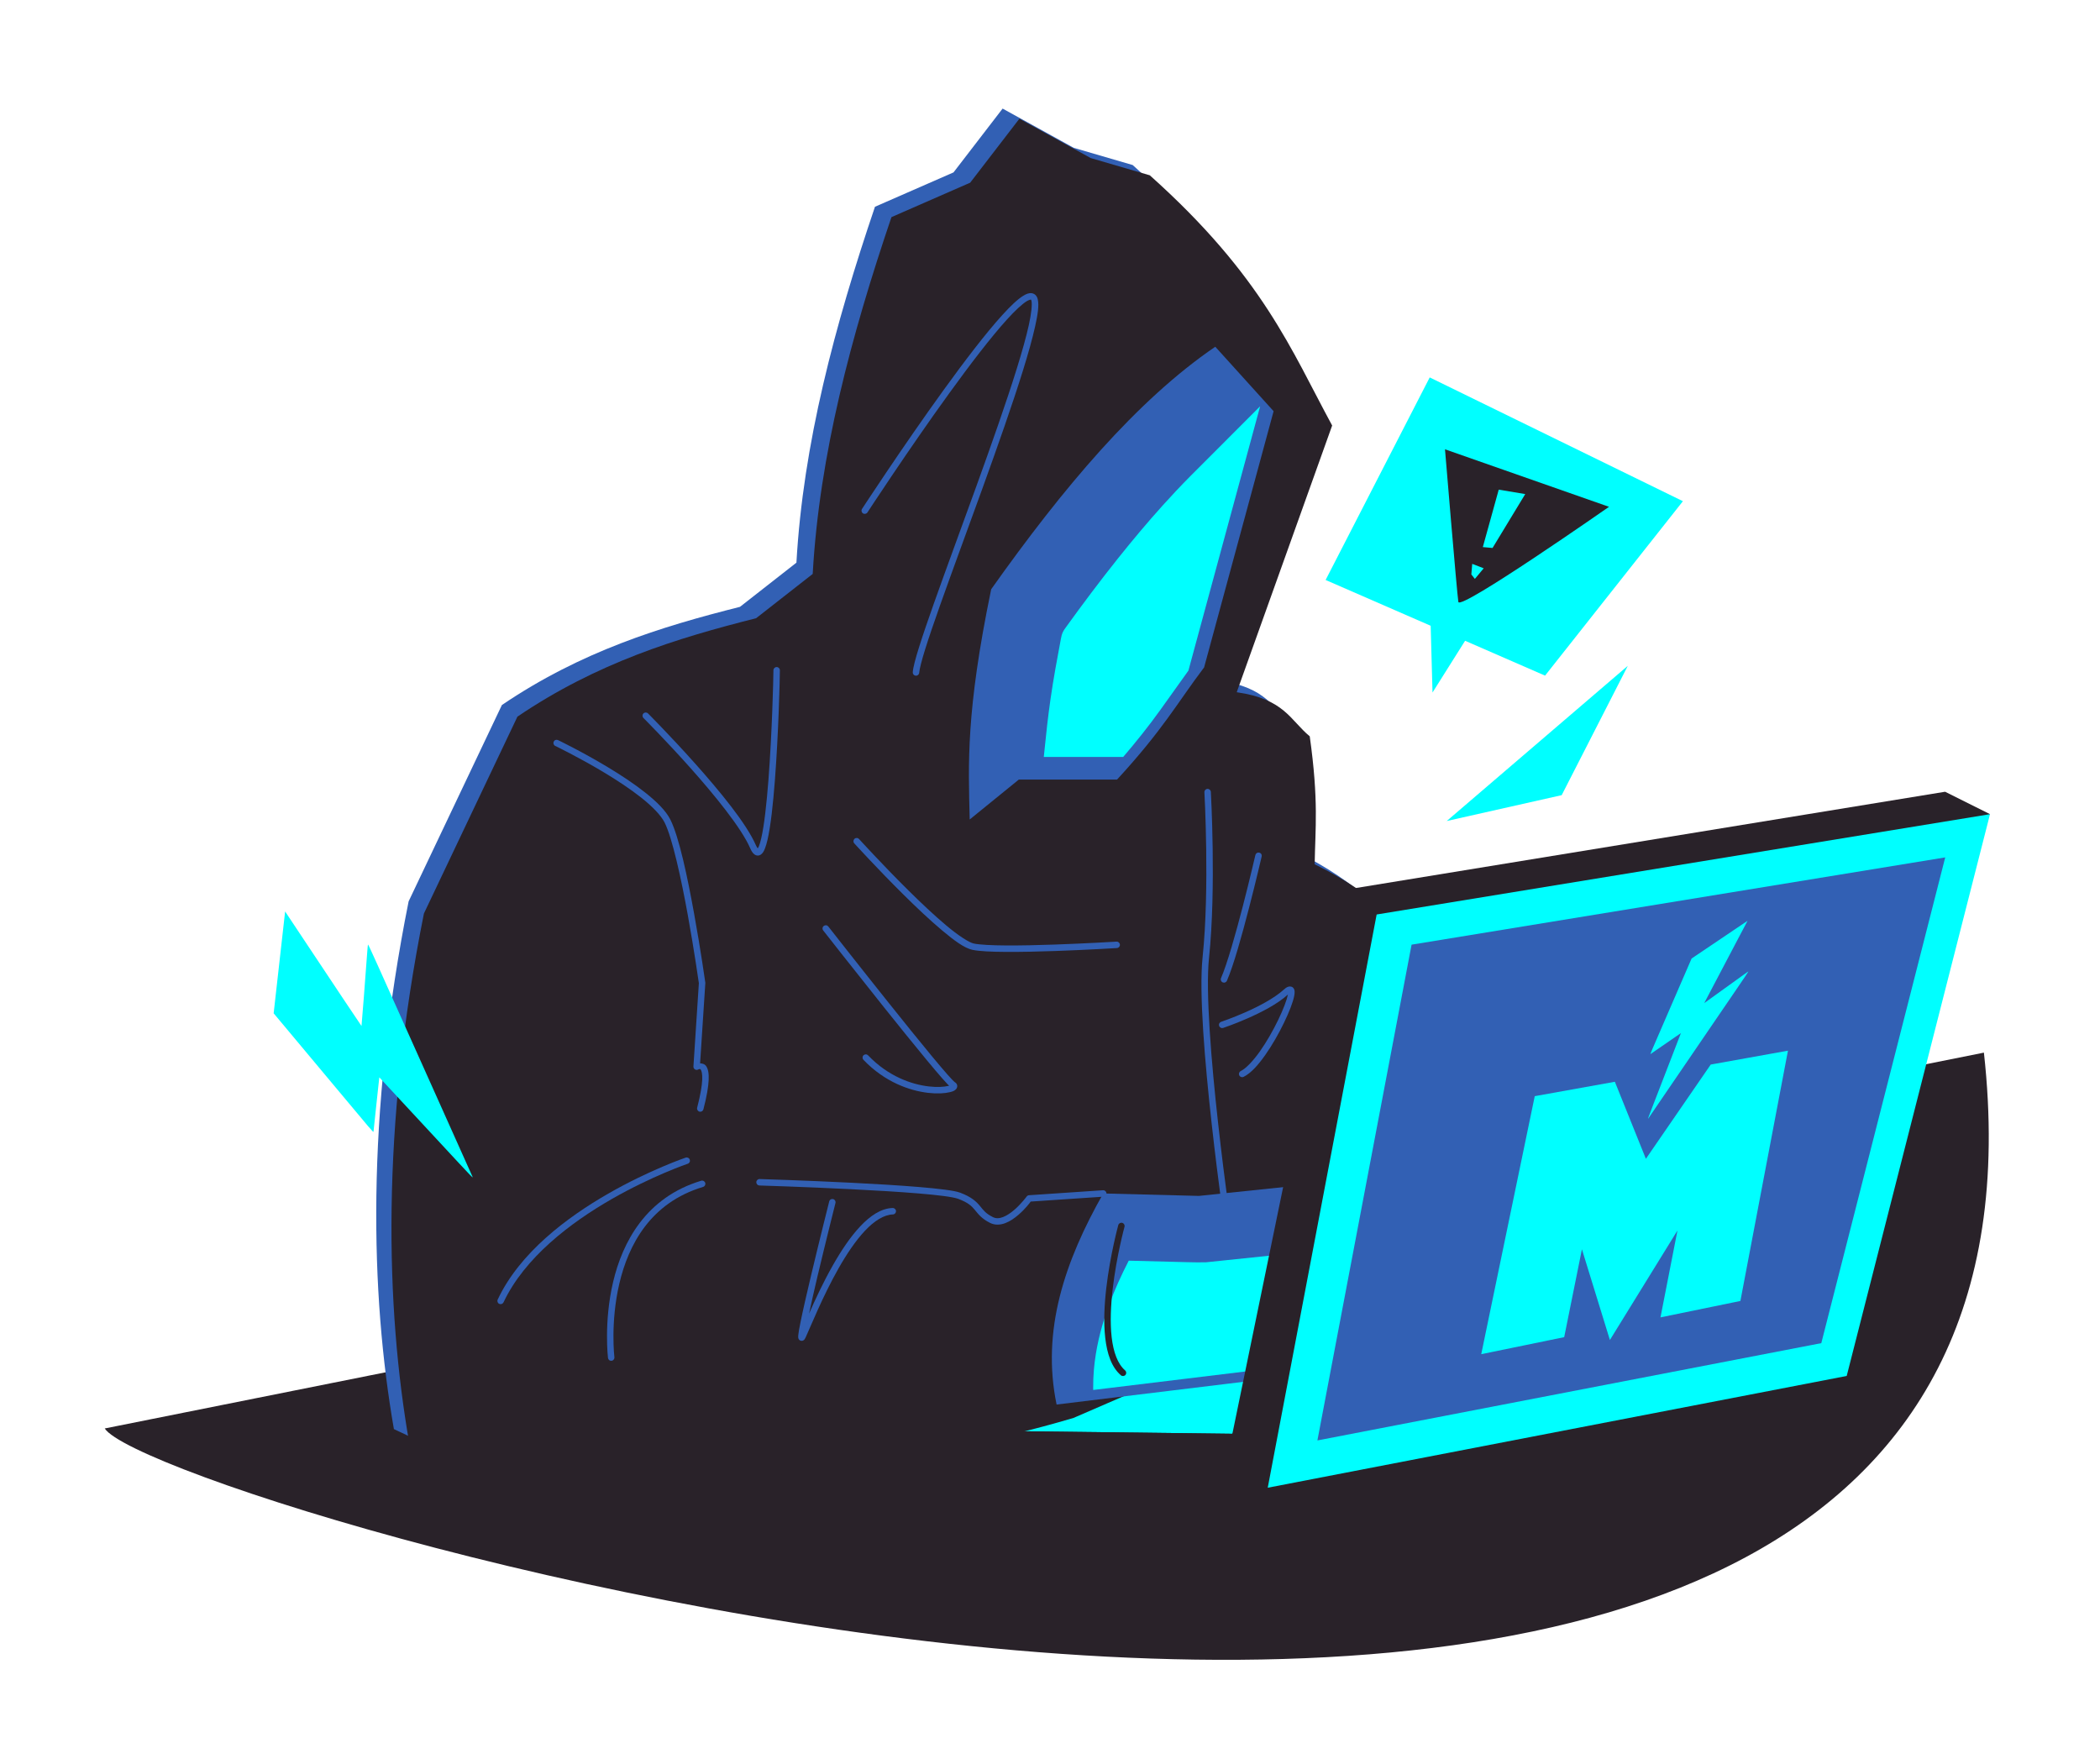 <?xml version="1.0" encoding="UTF-8" standalone="no"?>
<!-- Created with Inkscape (http://www.inkscape.org/) -->

<svg
   version="1.1"
   id="svg1"
   width="5000"
   height="4200"
   viewBox="0 0 5000 4200"
   sodipodi:docname="slider-img.svg"
   inkscape:version="1.3 (0e150ed, 2023-07-21)"
   inkscape:export-filename="slider-img.svg"
   inkscape:export-xdpi="96"
   inkscape:export-ydpi="96"
   xmlns:inkscape="http://www.inkscape.org/namespaces/inkscape"
   xmlns:sodipodi="http://sodipodi.sourceforge.net/DTD/sodipodi-0.dtd"
   xmlns="http://www.w3.org/2000/svg"
   xmlns:svg="http://www.w3.org/2000/svg">
  <defs
     id="defs1">
    <inkscape:path-effect
       effect="perspective-envelope"
       up_left_point="3707.138,2160.175"
       up_right_point="4552.28,2027.464"
       down_left_point="3415.26,3499.262"
       down_right_point="4292.744,3326.776"
       id="path-effect1"
       is_visible="true"
       lpeversion="1"
       deform_type="perspective"
       horizontal_mirror="false"
       vertical_mirror="false"
       overflow_perspective="false" />
  </defs>
  <sodipodi:namedview
     id="namedview1"
     pagecolor="#ffffff"
     bordercolor="#000000"
     borderopacity="0.25"
     inkscape:showpageshadow="2"
     inkscape:pageopacity="0.0"
     inkscape:pagecheckerboard="0"
     inkscape:deskcolor="#d1d1d1"
     showgrid="false"
     inkscape:zoom="0.0974"
     inkscape:cx="2505.1335"
     inkscape:cy="1278.2341"
     inkscape:window-width="1920"
     inkscape:window-height="1051"
     inkscape:window-x="0"
     inkscape:window-y="0"
     inkscape:window-maximized="1"
     inkscape:current-layer="g1" />
  <g
     id="g1"
     inkscape:groupmode="layer"
     inkscape:label="1">
    <path
       id="path3"
       d="M 35515.7,12735 1875,6006.84 C 2772.77,4596.05 37564.3,-5716.88 35515.7,12735 Z"
       style="fill:#292229;fill-opacity:1;fill-rule:nonzero;stroke:none"
       transform="matrix(0.133,0,0,-0.133,0,4200)" />
    <path
       id="path4"
       d="M 16192.2,5981.99 24209.9,9097.23 22062,5911.68 Z"
       style="display:inline;fill:#00ffff;fill-opacity:1;fill-rule:nonzero;stroke:none"
       transform="matrix(0.133,0,0,-0.133,0,4200)" />
    <path
       id="path5"
       d="m 14257.6,21506.3 c 119.5,2123.8 686.1,4247.5 1406.1,6371.3 l 1406,615.1 878.8,1142.5 1274.3,-703 1054.5,-307.6 c 2023.2,-1808.9 2529.3,-3130.6 3256.2,-4468.1 l -1704.1,-4762.6 c 854.2,-122.6 953.3,-497.1 1304,-787.6 162.3,-1160.5 98,-1641.6 87.9,-2284.9 1110.4,-538.1 1605,-1164.2 2328.8,-1757.5 L 25286.4,7885.04 21551.6,7577.46 18915.2,6435.04 C 16071.9,5587.34 12666.7,5301.68 9380.31,4897.15 L 7051.48,5995.62 c -418.28,2404.03 -505.43,5604.88 263.68,9447.08 l 1669.68,3515.1 c 1420.76,962.1 2841.46,1399.5 4262.16,1757.6 z"
       style="display:inline;fill:#3260b4;fill-opacity:1;fill-rule:nonzero;stroke:none"
       transform="matrix(0.133,0,0,-0.133,0,4200)" />
    <path
       id="path5-1"
       d="m 1935.013,1366.493 c 15.933,-283.173 91.48,-566.333 187.48,-849.507 l 187.467,-82.013 117.173,-152.333 169.907,93.733 140.6,41.013 c 269.76,241.187 337.24,417.413 434.16,595.747 l -227.213,635.013 c 113.893,16.347 127.107,66.28 173.867,105.013 21.64,154.733 13.067,218.88 11.72,304.653 148.053,71.747 214,155.227 310.507,234.333 l -35.16,890.515 -497.973,41.011 -351.52,152.323 c -379.107,113.027 -833.133,151.115 -1271.319,205.052 L 974.197,3434.584 c -55.771,-320.537 -67.391,-747.317 35.157,-1259.611 l 222.624,-468.68 c 189.435,-128.28 378.861,-186.6 568.288,-234.347 z"
       style="display:inline;fill:#292229;fill-opacity:1;fill-rule:nonzero;stroke:none;stroke-width:0.133" />
    <path
       id="path7"
       d="m 18915.2,6435.04 c -275.7,1328.83 149.1,2570.16 834.9,3778.76 l 1713.6,-43.9 2109.1,219.7 439.4,-3515.19 -1324.1,19.46 z"
       style="display:inline;fill:#3260b4;fill-opacity:1;fill-rule:nonzero;stroke:none"
       transform="matrix(0.133,0,0,-0.133,0,4200)" />
    <path
       id="path7-7"
       style="display:inline;fill:#00ffff;fill-opacity:1;fill-rule:nonzero;stroke:none;stroke-width:0.133"
       d="m 2871.35,3005.475 c -29.88,0.619 -59.745,-0.917 -89.615,-1.459 -31.419,-0.806 -62.838,-1.612 -94.257,-2.418 -8.809,17.118 -17.199,34.453 -25.072,52.021 -7.564,16.905 -14.703,34.176 -21.141,51.538 -6.503,17.499 -12.404,35.306 -17.491,53.324 -2.804,9.932 -5.427,20.083 -7.739,30.161 -5.486,23.94 -9.41,48.168 -11.513,72.65 -1.225,14.252 -1.79,28.549 -1.702,42.905 0.01,1.75 0.03,3.501 0.059,5.251 139.107,-16.906 278.213,-33.815 417.32,-50.719 25.677,0.381 51.353,0.763 77.029,1.145 -11.443,-91.449 -22.887,-182.898 -34.33,-274.348 -63.85,6.65 -127.699,13.3 -191.549,19.949 z" />
    <path
       id="path8"
       d="m 18473.3,26329.6 c -53.5,8.5 -101.5,-13 -153.4,-44.6 -103.9,-63.4 -229.2,-183.7 -376.8,-346.1 C 17648,25614 17271.9,25121.4 16900.2,24607.6 16156.6,23580 15432,22468.7 15432,22468.7 c -17.4,-26.7 -9.8,-62.4 16.9,-79.9 26.7,-17.4 62.4,-9.9 79.9,16.8 0,0 723.8,1109.9 1465,2134.3 370.6,512.3 746,1003.4 1034.8,1321.4 144.5,158.9 269.2,274.8 351.5,325.1 41.2,25 70.3,29.8 75.1,29.1 2.5,-0.4 0.2,0.8 1.6,-1 1.5,-1.7 5.9,-8.5 9,-23.2 13.3,-62.1 -1.2,-220.4 -47.6,-430.2 -46.3,-209.8 -120.9,-475.8 -215,-778.6 -188,-605.6 -453.5,-1358.2 -725,-2109.3 -271.6,-751.2 -549.1,-1501.1 -762.1,-2103 -106.5,-301 -196.9,-564.9 -262.4,-774.1 -65.5,-209.2 -106.4,-359.4 -113.5,-451.7 -1.1,-15.2 3.8,-30.3 13.8,-42 10,-11.6 24.2,-18.8 39.5,-20 15.3,-1.1 30.4,3.8 42.1,13.8 11.6,10 18.8,24.2 19.9,39.5 5,64.7 43.8,219.2 108.5,425.9 64.7,206.7 154.8,469.9 261,770.2 212.6,600.6 490.2,1350.4 761.9,2102.1 271.7,751.7 537.5,1505.3 726.7,2114.3 94.5,304.6 169.9,572.9 217.4,788.1 47.6,215.1 70.8,372.2 47.9,479.1 -5.9,27.6 -16.1,52.9 -34.1,74 -18,21.2 -44.8,36 -71.5,40.2 z"
       style="display:inline;fill:#3260b4;fill-opacity:1;fill-rule:nonzero;stroke:none"
       transform="matrix(0.133,0,0,-0.133,0,4200)" />
    <path
       id="path9"
       d="m 13599,10472 c -31.9,0.9 -58.4,-24.1 -59.4,-55.9 -0.4,-15.4 5.2,-30.2 15.7,-41.4 10.5,-11.2 25,-17.7 40.3,-18.2 0,0 796.3,-24.1 1640.6,-66.3 422.1,-21.1 856.1,-46.7 1208,-76 176,-14.7 331.6,-30.2 454.2,-46.5 122.5,-16.3 214.7,-35.1 251.8,-48.9 185.7,-69.7 243.9,-130.68 301.8,-200.17 57.9,-69.53 118,-154.92 272.1,-231.91 89.6,-44.84 187.3,-36.33 274.1,-3.17 86.7,33.17 166.5,90 235.9,150.04 127.1,109.69 202.5,214.51 217.7,235.11 l 1302.2,87.5 c 15.3,1 29.6,8.1 39.6,19.7 10.1,11.5 15.2,26.6 14.1,41.9 -1.1,15.3 -8.1,29.5 -19.6,39.6 -11.6,10.1 -26.7,15.1 -42,14.1 l -1324.3,-89.2 c -17,-1.1 -32.7,-9.8 -42.8,-23.6 0,0 -93.8,-128.5 -220.4,-237.8 -63.3,-54.69 -134.3,-103.6 -201.5,-129.3 -67.2,-25.66 -126.2,-29.18 -181.4,-1.56 -135.7,67.85 -172.3,127.26 -235,202.58 -62.8,75.38 -149.4,159.18 -350,234.38 -59.5,22.3 -151.6,38.4 -277.2,55.1 -125.6,16.7 -282.4,32.4 -459.6,47.1 -354.2,29.6 -789.3,55.4 -1212.1,76.5 -845.7,42.3 -1642.8,66.3 -1642.8,66.3 z"
       style="display:inline;fill:#3260b4;fill-opacity:1;fill-rule:nonzero;stroke:none"
       transform="matrix(0.133,0,0,-0.133,0,4200)" />
    <path
       id="path10"
       d="m 22694.9,4945.82 -6573,262.89 70.3,773.28 5869.8,-70.31 2003.5,9736.12 10755.4,1757.4 804.1,-401.5 z"
       style="display:inline;fill:#292229;fill-opacity:1;fill-rule:nonzero;stroke:none"
       transform="matrix(0.133,0,0,-0.133,0,4200)" />
    <path
       id="path11"
       d="m 12275.2,10855.3 c 0,0 -644.9,-218.9 -1386.3,-644.3 -741.5,-425.41 -1584.17,-1057.09 -1979.21,-1896.62 -6.57,-13.87 -7.31,-29.77 -2.11,-44.22 5.23,-14.42 15.94,-26.18 29.84,-32.7 13.87,-6.52 29.81,-7.3 44.22,-2.07 14.45,5.2 26.21,15.94 32.7,29.81 377.5,802.18 1200.56,1426.09 1931.86,1845.6 731.2,419.6 1365.9,635.1 1365.9,635.1 14.6,4.9 26.5,15.4 33.3,29.2 6.8,13.7 7.8,29.6 2.8,44.1 -10.2,30.1 -42.9,46.3 -73,36.1 z"
       style="fill:#3260b4;fill-opacity:1;fill-rule:nonzero;stroke:none"
       transform="matrix(0.133,0,0,-0.133,0,4200)" />
    <path
       id="path12"
       d="m 12553.3,10441.6 c -988.6,-296.6 -1409.7,-1098.05 -1578,-1814.53 -168.3,-716.48 -91,-1358.12 -91,-1358.12 1.9,-15.24 9.6,-29.11 21.7,-38.6 12.1,-9.49 27.4,-13.75 42.6,-11.91 31.7,3.86 54.2,32.65 50.3,64.29 0,0 -74.3,624.07 88.7,1317.93 163,693.91 556.2,1447.54 1498.9,1730.34 30.5,9.2 47.8,41.5 38.6,72 -9.2,30.4 -41.3,47.6 -71.8,38.6 z"
       style="fill:#3260b4;fill-opacity:1;fill-rule:nonzero;stroke:none"
       transform="matrix(0.133,0,0,-0.133,0,4200)" />
    <path
       id="path13"
       d="m 14914.7,10113.1 c -14.9,3.7 -30.6,1.4 -43.8,-6.4 -13.2,-7.9 -22.7,-20.7 -26.4,-35.6 0,0 -172.7,-684.97 -325.3,-1327.15 -76.3,-321.1 -147.6,-631.33 -189.9,-841.06 -21.2,-104.84 -35.3,-182.77 -39.3,-231.25 -1.1,-12.11 -1.6,-22.15 -0.7,-33.83 0.5,-5.82 1.1,-11.91 4.7,-21.87 3.7,-9.96 13.7,-30.63 40.4,-38.36 26.8,-7.74 47.4,5 56,11.95 8.5,6.95 12.1,12.15 15.5,17.15 7,10.04 11.6,19.73 17.4,32.03 83.6,179.14 299.8,725.67 587.7,1233.13 144,253.75 305.8,496.44 473.5,674.33 167.8,177.85 339.6,286.92 499.7,291.92 31.9,1.09 56.8,27.73 55.8,59.57 -1.1,31.79 -27.6,56.83 -59.4,55.93 -208.2,-6.48 -402,-139.02 -580.2,-328 -178.3,-188.99 -343.2,-438.25 -489.8,-696.68 -180.8,-318.56 -317.6,-617.5 -426.8,-866.06 41.8,193.36 88.2,403.87 147.7,654.45 152.4,641.1 324.9,1325.6 324.9,1325.6 7.8,30.9 -10.8,62.3 -41.8,70.2 z"
       style="fill:#3260b4;fill-opacity:1;fill-rule:nonzero;stroke:none"
       transform="matrix(0.133,0,0,-0.133,0,4200)" />
    <path
       id="path14"
       d="m 9945.62,18332.3 c -14.45,-5 -26.32,-15.7 -32.92,-29.5 -6.68,-13.8 -7.62,-29.7 -2.58,-44.1 5.04,-14.5 15.62,-26.4 29.41,-33.1 0,0 421.17,-202.5 878.27,-477.5 228.6,-137.6 466,-293.2 662.8,-449.4 196.8,-156.3 352.4,-315.1 418,-446.5 136.8,-273.5 296.2,-1003 414,-1652.8 117.2,-646.8 197.6,-1216.3 198.3,-1221.3 l -97.2,-1491 c -1.4,-21.4 9.2,-41.9 27.6,-53 18.3,-11.2 41.3,-11.3 59.7,-0.3 0,0 10.2,5.4 20.9,6.6 10.9,1.2 12.6,5 24.7,-13.1 12,-18.2 29.3,-71.2 24.3,-178.9 -5,-107.7 -30.4,-268.2 -90.4,-499.3 -8,-30.8 10.4,-62.3 41.3,-70.3 14.8,-4 30.6,-1.8 43.8,5.9 13.3,7.8 22.9,20.5 26.7,35.3 61.4,236 88.3,402.7 93.9,523 5.6,120.2 -8.7,195.9 -43.3,248.1 -28.4,43 -72.7,49.8 -109.9,52.6 l 93.4,1433.2 c 0.4,4 0.3,8 -0.2,12 0,0 -81.6,578.7 -199.9,1231.1 -118.2,652.3 -268.1,1371.4 -424.4,1683.9 -80.7,161.6 -246.6,324.1 -449.6,485.2 -202.9,161.1 -443.7,318.8 -675,458 -462.5,278.3 -887.69,482.7 -887.69,482.7 -13.75,6.7 -29.57,7.5 -43.99,2.5 z"
       style="fill:#3260b4;fill-opacity:1;fill-rule:nonzero;stroke:none"
       transform="matrix(0.133,0,0,-0.133,0,4200)" />
    <path
       id="path15"
       d="m 13903.6,19637.7 c -32,0 -57.8,-25.9 -57.8,-57.8 0,-140.1 -24.4,-1120.9 -89.4,-1964.9 -32.4,-422.1 -75.5,-812.5 -128.8,-1043.4 -13.3,-57.8 -27.4,-105.4 -41,-139.7 -9.5,-23.9 -15.5,-30.5 -21.7,-39.2 -7.6,9.4 -17.3,19.8 -31.6,52.5 -170.5,392.3 -651.6,974.4 -1092.3,1468.2 -440.7,493.7 -840.4,893.6 -840.4,893.6 -22.5,22.6 -59.1,22.6 -81.7,0 -22.5,-22.6 -22.5,-59.1 0,-81.6 0,0 397.7,-397.9 835.9,-888.9 438.2,-491 917.7,-1080.8 1072.7,-1437.3 22.2,-51 42.4,-87.4 75.6,-113.5 16.6,-13 38.8,-23.1 63.2,-23 24.3,0.1 46.4,10.7 62.2,23.7 31.7,25.9 48.5,60 65.4,102.9 17,42.8 32.2,95 46.3,156.3 56.6,245.1 98.9,636 131.5,1060.3 65.3,848.7 89.6,1821.1 89.6,1974 0,31.9 -25.9,57.8 -57.7,57.8 z"
       style="fill:#3260b4;fill-opacity:1;fill-rule:nonzero;stroke:none"
       transform="matrix(0.133,0,0,-0.133,0,4200)" />
    <path
       id="path16"
       d="m 15297.1,16562.7 c -11.4,-10.3 -18.2,-24.6 -18.9,-40 -0.7,-15.3 4.7,-30.3 15,-41.6 0,0 407.7,-448.5 872.9,-909.6 232.6,-230.6 479.4,-464.3 698.2,-647.7 218.8,-183.4 400.4,-317.8 542.8,-348.4 125.4,-26.8 342.2,-35.9 606,-37.4 263.7,-1.6 571.5,5.6 864.9,15.8 586.9,20.4 1116.5,53 1116.5,53 31.8,2 56.1,29.3 54.1,61.1 -1.9,31.9 -29.3,56.1 -61.1,54.2 0,0 -528.5,-32.5 -1113.6,-52.8 -292.5,-10.2 -599,-17.3 -860.1,-15.8 -261.2,1.5 -479.9,12.8 -582.4,34.7 -85.4,18.4 -278.3,144.4 -492.9,324.2 -214.5,179.8 -459.9,411.9 -691.2,641.2 -462.6,458.5 -868.5,905.1 -868.5,905.1 -10.4,11.4 -24.7,18.2 -40,19 -15.4,0.7 -30.4,-4.6 -41.7,-15 z"
       style="fill:#3260b4;fill-opacity:1;fill-rule:nonzero;stroke:none"
       transform="matrix(0.133,0,0,-0.133,0,4200)" />
    <path
       id="path17"
       d="m 14746.8,15003 c -12,-9.5 -19.9,-23.4 -21.7,-38.6 -1.8,-15.3 2.5,-30.6 12,-42.6 0,0 529.1,-675.6 1078.6,-1363.6 274.8,-344 554.6,-691 776.3,-958.5 110.9,-133.8 207.2,-247.6 281.3,-331.7 37.1,-42 68.6,-76.6 94.1,-102.8 9.3,-9.6 16,-13.5 23.5,-20.8 -7.1,-2.7 -4.6,-2.9 -13.8,-5.2 -70.3,-17.4 -195.8,-27.1 -348.8,-9.5 -305.9,35.3 -723.8,176.5 -1087.8,556.4 -10.6,11 -25.1,17.5 -40.5,17.8 -15.3,0.3 -30.1,-5.5 -41.2,-16 -11.1,-10.6 -17.5,-25.2 -17.8,-40.5 -0.3,-15.3 5.4,-30.1 16,-41.2 384.7,-401.4 829.4,-553.3 1158.2,-591.3 164.5,-19 299.2,-10.1 389.6,12.2 45.3,11.1 79.4,21.2 108.6,51.7 14.5,15.2 28.4,44.7 21.4,73.5 -7,28.8 -26.3,44.6 -43.8,55 3.2,-1.9 -17.4,14.3 -40.8,38.4 -23.4,24 -53.9,57.4 -90.2,98.6 -72.8,82.4 -168.7,195.6 -279.1,328.9 -220.9,266.5 -500.4,613.3 -774.9,957 -549.2,687.4 -1077.9,1362.9 -1077.9,1362.9 -9.5,12.1 -23.4,19.9 -38.6,21.7 -15.2,1.9 -30.6,-2.4 -42.7,-11.8 z"
       style="fill:#3260b4;fill-opacity:1;fill-rule:nonzero;stroke:none"
       transform="matrix(0.133,0,0,-0.133,0,4200)" />
    <path
       id="path18"
       d="m 21615.4,17456.6 c -31.8,-1.8 -56.1,-29.1 -54.3,-60.9 0,0 96.8,-1724.7 -32.5,-2953.1 -66.7,-633.1 40.7,-1883.1 162.8,-2982.9 122.2,-1099.8 260.8,-2044.62 260.8,-2044.62 2.2,-15.16 10.3,-28.83 22.6,-38.01 12.3,-9.18 27.7,-13.12 42.9,-10.94 15.2,2.23 28.8,10.39 38,22.74 9.1,12.3 13,27.73 10.7,42.93 0,0 -138.2,943.2 -260.1,2040.7 -122,1097.6 -226.3,2353.9 -162.7,2957.9 131.1,1245.5 32.7,2971.8 32.7,2971.8 -1.8,31.8 -29,56.2 -60.9,54.4 z"
       style="fill:#3260b4;fill-opacity:1;fill-rule:nonzero;stroke:none"
       transform="matrix(0.133,0,0,-0.133,0,4200)" />
    <path
       id="path19"
       d="m 22543.1,16315.7 c -14.9,3.4 -30.6,0.8 -43.6,-7.3 -13,-8.1 -22.2,-21.1 -25.7,-36 0,0 -97.4,-422.4 -223.3,-909.8 -125.9,-487.5 -282.3,-1043.2 -391.9,-1293.6 -12.7,-29.2 0.6,-63.3 29.8,-76.1 14.1,-6.1 30,-6.5 44.3,-0.9 14.3,5.6 25.8,16.6 32,30.7 118.2,270.4 271.1,821.9 397.5,1311 126.3,489.1 224.2,912.7 224.2,912.7 3.4,15 0.8,30.7 -7.3,43.7 -8.1,13 -21.1,22.2 -36,25.6 z"
       style="fill:#3260b4;fill-opacity:1;fill-rule:nonzero;stroke:none"
       transform="matrix(0.133,0,0,-0.133,0,4200)" />
    <path
       id="path20"
       d="m 23050.5,13910.6 c -24.6,-10.8 -45.9,-27.2 -70.9,-49.9 -169.2,-153.8 -451,-300.2 -688.5,-404.9 -237.5,-104.7 -430.2,-169 -430.2,-169 -14.6,-4.8 -26.6,-15.2 -33.4,-28.9 -6.9,-13.8 -8,-29.6 -3.2,-44.2 4.9,-14.5 15.3,-26.5 29,-33.4 13.7,-6.9 29.6,-8 44.1,-3.1 0,0 197.7,66.1 440.4,173 242,106.7 528.8,252.6 717.6,423.7 -0.3,-1.8 0,-2.2 -0.4,-4.1 -18.7,-93.2 -83.6,-265 -174,-451.6 -90.3,-186.7 -206.3,-390.9 -326.4,-560.9 -120.1,-169.9 -247.9,-304.8 -343.3,-352.6 -28.5,-14.3 -40,-48.9 -25.8,-77.4 14.2,-28.5 48.9,-40.1 77.4,-25.9 132.4,66.2 261.2,212.2 386.2,389.2 125.1,176.9 243.2,385.5 335.9,577.3 92.8,191.7 160.2,364 183.2,479.4 5.8,28.8 9,54 7.9,78.5 -1.1,24.5 -4.8,53.5 -33.1,76.7 -28.3,23.1 -68,18.9 -92.5,8.1 z"
       style="fill:#3260b4;fill-opacity:1;fill-rule:nonzero;stroke:none"
       transform="matrix(0.133,0,0,-0.133,0,4200)" />
    <path
       id="path21"
       d="M 22694.9,4945.82 24644.7,15207.8 35625,17003.7 33059.5,6946.91 Z"
       style="fill:#00ffff;fill-opacity:1;fill-rule:nonzero;stroke:none"
       transform="matrix(0.133,0,0,-0.133,0,4200)" />
    <path
       id="path22"
       d="m 25594.5,24822.5 -1863.5,-3626.2 1880.7,-819.7 33.1,-1194.8 583.2,926.1 1431.5,-624 2467.8,3122.6 z"
       style="fill:#00ffff;fill-opacity:1;fill-rule:nonzero;stroke:none"
       transform="matrix(0.133,0,0,-0.133,0,4200)" />
    <path
       id="path23"
       d="m 20090.2,9687.62 c -30.8,8.36 -62.4,-9.73 -70.9,-40.39 0,0 -145.5,-530.67 -214.8,-1128.21 -34.6,-298.79 -50.4,-614.49 -18.4,-892.5 31.9,-277.97 110.4,-522.03 280.2,-667.54 11.6,-9.96 26.7,-14.88 42,-13.71 15.3,1.21 29.4,8.4 39.4,20.04 10,11.64 14.9,26.76 13.7,42.03 -1.2,15.28 -8.4,29.46 -20,39.42 -133.6,114.49 -210.2,329.18 -240.5,592.85 -30.3,263.71 -15.5,572.85 18.5,866.33 68,586.91 211.3,1110.82 211.3,1110.82 8.4,30.78 -9.8,62.5 -40.5,70.86 z"
       style="fill:#292229;fill-opacity:1;fill-rule:nonzero;stroke:none"
       transform="matrix(0.133,0,0,-0.133,0,4200)" />
    <path
       id="path27"
       d="m 25868,23535.7 2936.4,-1029.6 c 0,0 -2670.9,-1865.3 -2697.1,-1702.6 -26.1,162.7 -239.3,2732.2 -239.3,2732.2 z"
       style="fill:#292229;fill-opacity:1;fill-rule:nonzero;stroke:none"
       transform="matrix(0.133,0,0,-0.133,0,4200)" />
    <path
       id="path28"
       d="m 26545.4,21785.1 284.7,1028 474.5,-79.1 -585.2,-964.7 z"
       style="fill:#00ffff;fill-opacity:1;fill-rule:nonzero;stroke:none"
       transform="matrix(0.133,0,0,-0.133,0,4200)" />
    <path
       id="path29"
       d="m 26355.7,21484.6 205.6,-79.1 -158.2,-189.8 -63.3,79.1 z"
       style="fill:#00ffff;fill-opacity:1;fill-rule:nonzero;stroke:none"
       transform="matrix(0.133,0,0,-0.133,0,4200)" />
    <path
       id="path13-3"
       style="fill:#00ffff;fill-opacity:1;stroke:none;stroke-width:0.074"
       d="m 678.864,2170.139 -27.303,242.492 c 34.425,41.078 86.529,103.309 147.988,177.011 85.954,103.032 89.395,107.125 89.748,104.779 0.196,-1.394 2.535,-23.179 5.116,-48.509 2.655,-25.324 5.73,-53.809 6.787,-63.374 l 1.964,-17.426 79.587,85.758 c 43.725,47.198 93.448,100.713 110.42,119.056 26.753,28.854 32.827,34.956 32.276,32.753 -0.055,-0.227 -45.513,-101.666 -100.99,-225.366 -55.477,-123.701 -111.318,-248.316 -124.133,-276.846 -12.809,-28.604 -23.643,-51.836 -24.031,-51.647 -0.462,0.182 -1.356,9.614 -2.33,23.347 -3.07,43.711 -12.853,170.414 -13.247,170.677 -0.239,0.201 -64.032,-95.406 -141.783,-212.431 z" />
    <path
       id="path36"
       d="m 25899.1,16881.1 3241.8,2778.6 -1183.6,-2315.5 z"
       style="fill:#00ffff;fill-opacity:1;fill-rule:nonzero;stroke:none"
       transform="matrix(0.133,0,0,-0.133,0,4200)" />
    <path
       id="path6"
       d="m 17359.5,16908.6 c -24.1,1000.6 -69.8,1924.2 384.7,4121.7 1285.1,1812.3 2604.8,3382 4011.7,4341.4 l 1044.1,-1154 -1244,-4586.1 c -487,-645.1 -729.9,-1107.1 -1558.7,-2008.5 h -1758.5 z"
       style="display:inline;fill:#3260b4;fill-opacity:1;fill-rule:nonzero;stroke:none"
       transform="matrix(0.133,0,0,-0.133,0,4200)" />
    <path
       id="path6-2"
       style="display:inline;fill:#00ffff;fill-opacity:1;fill-rule:nonzero;stroke:none;stroke-width:0.133"
       d="m 2995.055,972.584 c -54.003,54.054 -108.084,108.034 -161.976,162.196 -22.293,22.464 -43.94,45.565 -65.122,69.078 -36.691,40.746 -71.893,82.815 -106.11,125.654 -42.85,53.705 -84.072,108.689 -124.254,164.409 -2.332,3.238 -4.789,6.423 -6.494,10.055 -2.62,5.254 -4.111,10.983 -5.098,16.748 -9.014,48 -17.946,96.033 -24.856,144.39 -5.789,40.133 -10.181,80.452 -14.224,120.795 -0.552,5.448 -1.106,10.896 -1.657,16.344 63.013,0 126.026,0 189.039,0 30.892,-36.093 60.617,-73.216 88.285,-111.848 22.323,-31.192 44.63,-62.396 66.946,-93.593 56.944,-209.847 113.888,-419.694 170.834,-629.541 -1.771,1.771 -3.542,3.543 -5.312,5.314 z" />
    <path
       id="path21-9"
       style="fill:#3260b4;fill-opacity:1;fill-rule:nonzero;stroke:none;stroke-width:0.133"
       d="m 3360.896,2249.207 c -74.741,393.468 -149.482,786.936 -224.223,1180.404 399.92,-77.221 799.84,-154.441 1199.76,-231.662 98.353,-385.515 196.706,-771.03 295.059,-1156.545 -423.532,69.268 -847.064,138.535 -1270.596,207.803 z" />
    <path
       id="text1"
       style="font-size:192px;font-family:'Minstrel Poster NF';-inkscape-font-specification:'Minstrel Poster NF';white-space:pre;fill:#00ffff;stroke-width:4.807"
       d="m 4325.007,2063.153 -189.269,121.392 c -20.128,44.3 -50.734,111.602 -87.218,191.502 -51.277,112.348 -53.314,116.84 -51.414,115.677 1.125,-0.699 18.453,-12.051 38.528,-25.318 20.062,-13.197 42.62,-27.961 50.194,-32.898 l 13.797,-8.967 -39.955,98.417 c -22.109,54.347 -47.212,116.254 -55.859,137.479 -13.604,33.472 -16.351,40.814 -14.84,39.166 0.158,-0.169 63.197,-88.036 139.519,-194.457 75.731,-105.597 151.448,-211.126 168.691,-235.189 17.269,-24.059 31.136,-43.827 30.875,-43.952 -0.279,-0.173 -7.552,4.674 -18.05,11.934 -33.465,23.167 -131.256,90.141 -131.576,90.054 -0.226,-0.028 51.437,-93.417 114.356,-206.768 z m -719.711,564.255 -180.947,830.153 280.532,-54.801 59.978,-282.715 94.594,291.904 228.502,-352.314 -57.406,279.507 270.27,-52.797 160.857,-805.296 -261.18,44.637 -219.333,303.256 -104.899,-247.844 z"
       inkscape:path-effect="#path-effect1"
       inkscape:original-d="m 4017.1178,2165.6118 -159.0888,85.5215 c -10.4823,38.2189 -26.3824,96.0884 -45.3192,164.4735 -26.4563,95.622 -27.4982,99.4342 -25.9212,98.6608 0.9313,-0.4678 15.1755,-8.219 31.679,-17.3174 16.5309,-9.0504 35.1639,-19.1752 41.431,-22.5607 l 11.4316,-6.1472 -18.6266,84.4809 c -10.2851,46.4474 -21.8867,99.1977 -25.8932,117.2364 -6.2784,28.4087 -7.4289,34.6701 -6.3209,33.4078 0.1163,-0.1288 42.6772,-70.4692 94.5642,-156.2728 51.8872,-85.8035 104.1779,-172.2146 116.1367,-192.0164 12.0064,-19.8292 21.5743,-36.1965 21.2956,-36.3527 -0.3058,-0.2041 -6.4211,3.2241 -15.1893,8.415 -27.896,16.5411 -109.1319,63.9502 -109.458,63.8212 -0.2233,-0.061 31.0602,-79.0894 69.4922,-175.6187 z m -571.8087,411.7409 v 711.0288 h 247.5063 v -241.6202 l 145.9182,276.6651 146.839,-276.6651 v 241.6202 h 247.5063 v -711.0288 h -244.7347 l -149.6106,242.5429 -148.6899,-242.5429 z"
       transform="matrix(0.704,0,0,0.74,1116.033,665.638)" />
  </g>
</svg>
